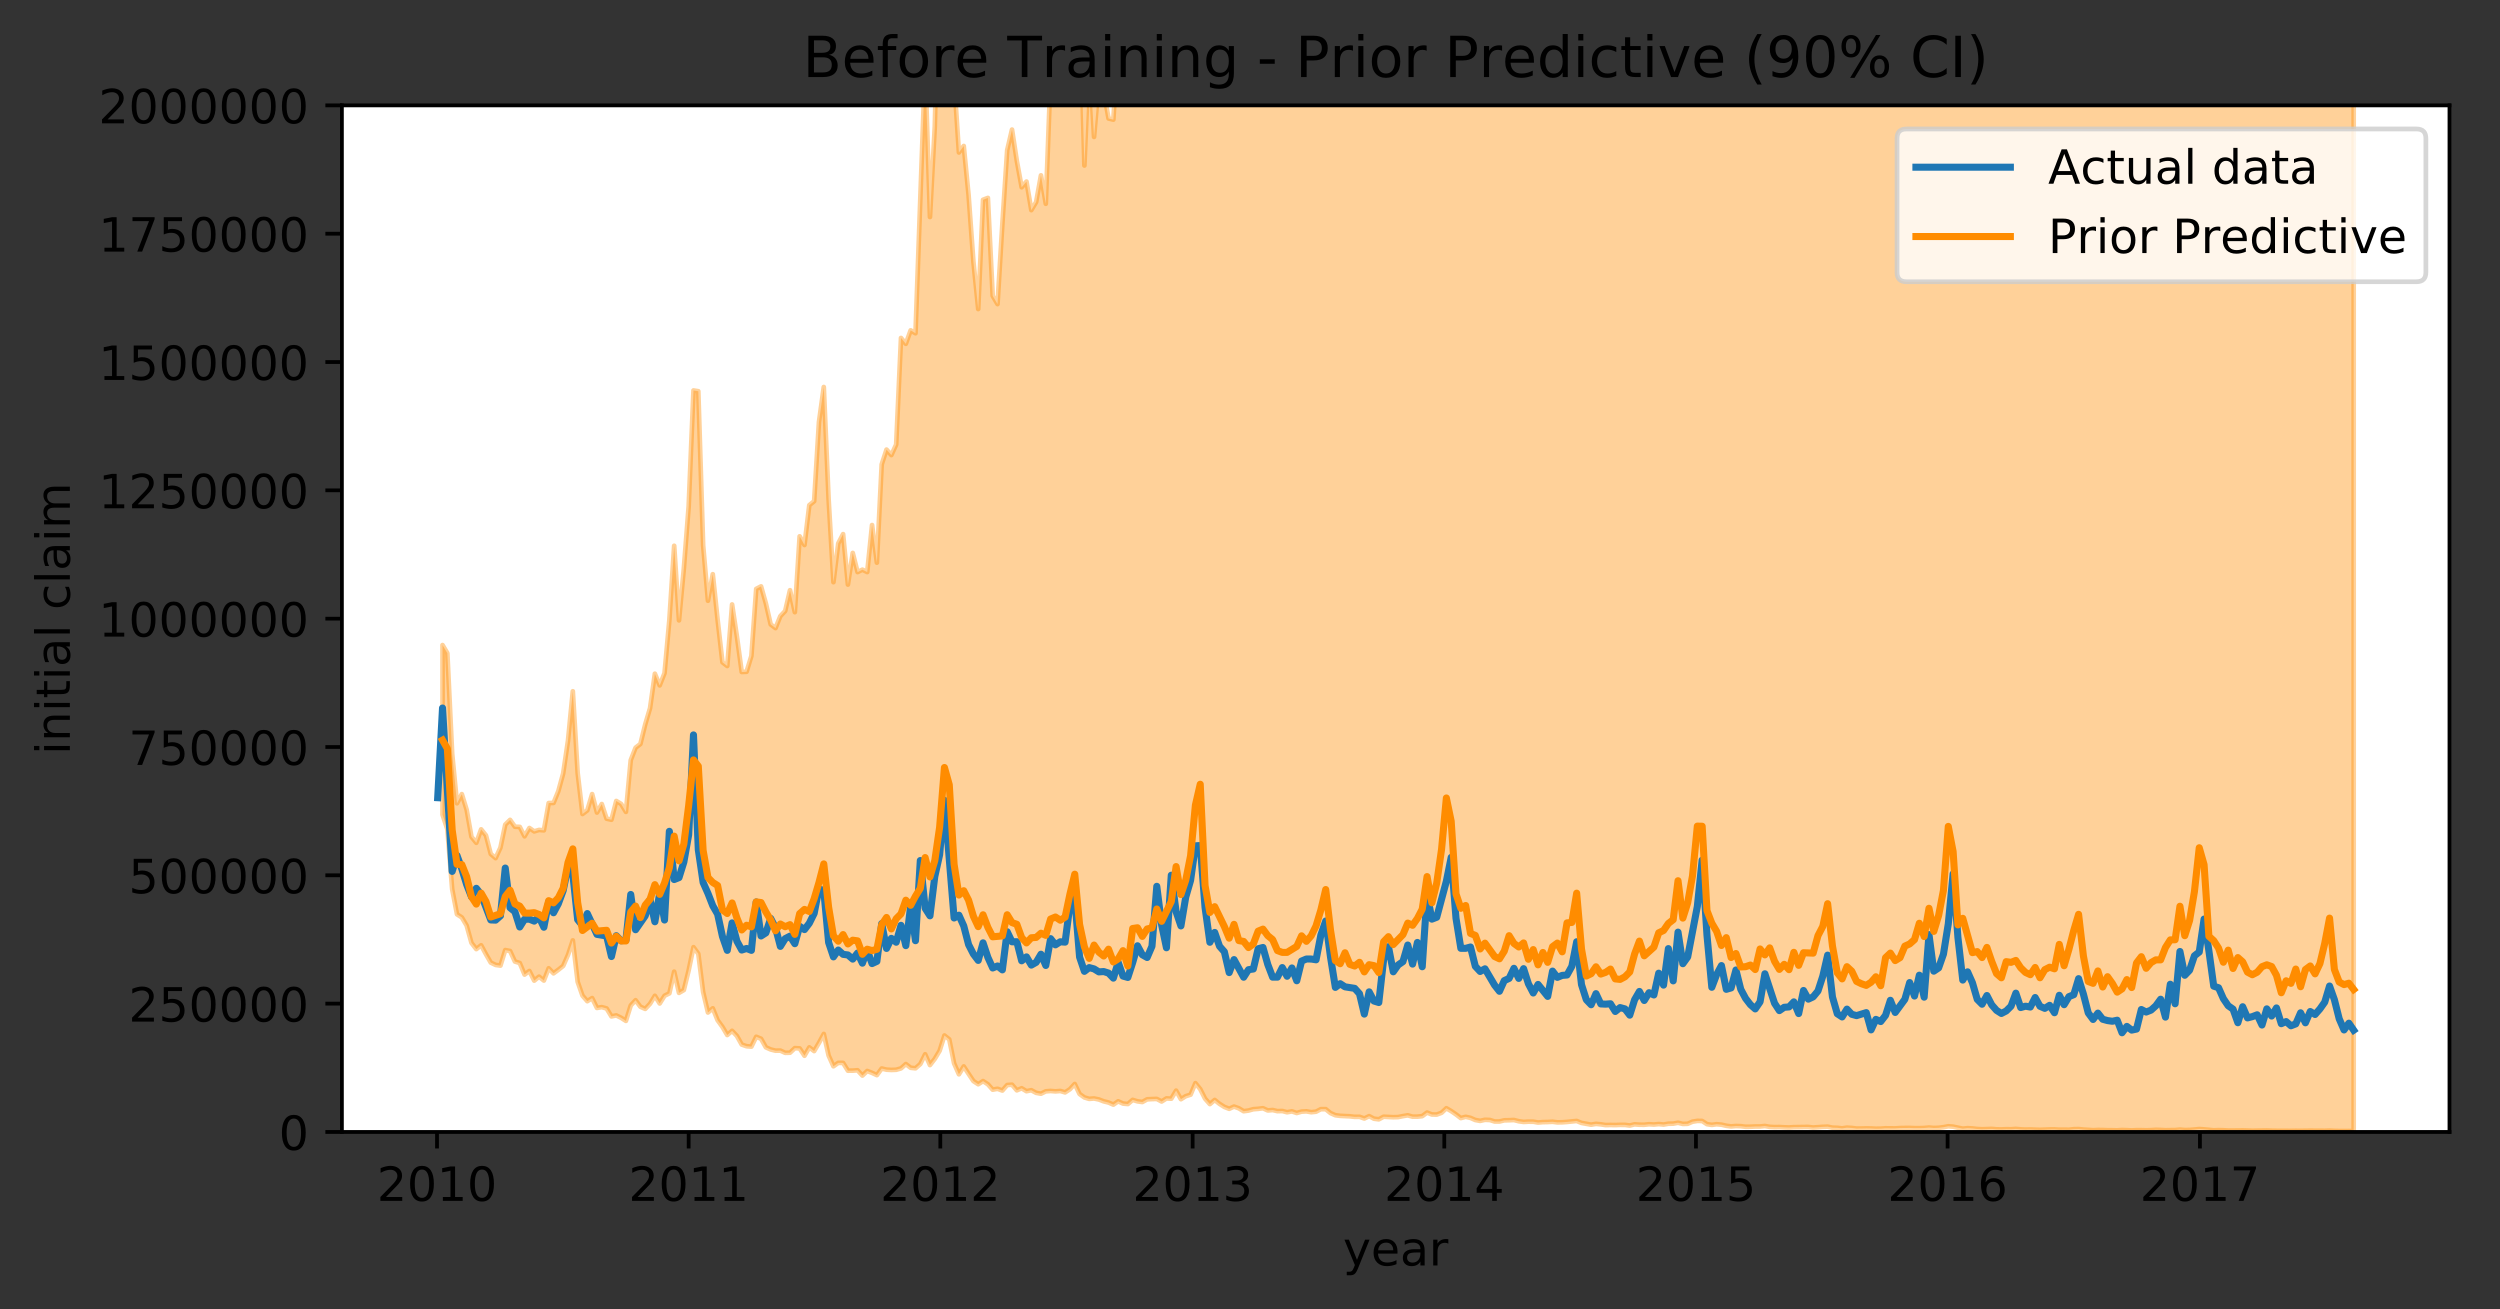<?xml version="1.0" encoding="utf-8" standalone="no"?>
<!DOCTYPE svg PUBLIC "-//W3C//DTD SVG 1.1//EN"
  "http://www.w3.org/Graphics/SVG/1.1/DTD/svg11.dtd">
<!-- Created with matplotlib (https://matplotlib.org/) -->
<svg height="277.314pt" version="1.1" viewBox="0 0 529.516 277.314" width="529.516pt" xmlns="http://www.w3.org/2000/svg" xmlns:xlink="http://www.w3.org/1999/xlink">
 <rect x="0" y="0" width="529.516" height="277.314" fill="#333333" stroke="none"/>
 <defs>
  <style type="text/css">
*{stroke-linecap:butt;stroke-linejoin:round;}
  </style>
 </defs>
 <g id="figure_1">
  <g id="patch_1">
   <path d="M 0 277.314 
L 529.516 277.314 
L 529.516 0 
L 0 0 
z
" style="fill:none;"/>
  </g>
  <g id="axes_1">
   <g id="patch_2">
    <path d="M 72.416 239.758 
L 518.816 239.758 
L 518.816 22.318 
L 72.416 22.318 
z
" style="fill:#ffffff;"/>
   </g>
   <g id="PolyCollection_1">
    <path clip-path="url(#p64ff24b0a6)" d="M 93.729 136.634 
L 93.729 172.556 
L 94.751 175.631 
L 95.773 188.33 
L 96.795 193.65 
L 97.818 194.313 
L 98.84 196.037 
L 99.862 199.71 
L 100.884 201.024 
L 101.906 200.217 
L 102.929 202.109 
L 103.951 203.88 
L 104.973 204.377 
L 105.995 204.518 
L 107.018 201.233 
L 108.04 201.432 
L 109.062 203.656 
L 110.084 203.967 
L 111.106 206.42 
L 112.129 205.663 
L 113.151 207.702 
L 114.173 206.859 
L 115.195 207.686 
L 116.217 205.089 
L 117.24 206.159 
L 118.262 205.402 
L 119.284 204.588 
L 120.306 202.252 
L 121.328 199.182 
L 122.351 207.945 
L 123.373 210.882 
L 124.395 212.053 
L 125.417 211.401 
L 126.44 213.485 
L 127.462 213.318 
L 128.484 213.598 
L 129.506 215.278 
L 130.528 215.071 
L 131.551 215.57 
L 132.573 216.229 
L 133.595 212.961 
L 134.617 211.855 
L 135.639 213.233 
L 136.662 213.687 
L 137.684 212.595 
L 138.706 210.918 
L 139.728 212.538 
L 140.75 210.905 
L 141.773 210.393 
L 142.795 205.802 
L 143.817 210.292 
L 144.839 209.701 
L 145.862 205.522 
L 146.884 200.619 
L 147.906 202.008 
L 148.928 210.128 
L 149.95 214.451 
L 150.973 213.569 
L 151.995 216.092 
L 153.017 217.499 
L 154.039 219.222 
L 155.061 218.337 
L 156.084 219.425 
L 157.106 221.244 
L 158.128 221.598 
L 159.15 221.676 
L 160.173 219.595 
L 161.195 220.014 
L 162.217 221.83 
L 163.239 222.283 
L 164.261 222.541 
L 165.284 222.524 
L 166.306 222.994 
L 167.328 222.97 
L 168.35 222.002 
L 169.372 222.06 
L 170.395 223.61 
L 171.417 221.838 
L 172.439 222.624 
L 173.461 220.881 
L 174.483 218.997 
L 175.506 223.562 
L 176.528 225.843 
L 177.55 225.121 
L 178.572 225.131 
L 179.595 226.777 
L 180.617 226.767 
L 181.639 226.691 
L 182.661 227.807 
L 183.683 226.839 
L 184.706 227.242 
L 185.728 227.714 
L 186.75 226.317 
L 187.772 226.563 
L 188.794 226.621 
L 189.817 226.584 
L 190.839 226.288 
L 191.861 225.374 
L 192.883 226.161 
L 193.906 226.269 
L 194.928 225.37 
L 195.95 223.304 
L 196.972 225.586 
L 197.994 224.266 
L 199.017 222.557 
L 200.039 219.324 
L 201.061 220.147 
L 202.083 225.23 
L 203.105 227.538 
L 204.128 225.876 
L 205.15 227.432 
L 206.172 228.971 
L 207.194 229.646 
L 208.216 228.983 
L 209.239 229.653 
L 210.261 230.799 
L 211.283 230.61 
L 212.305 230.984 
L 213.328 229.819 
L 214.35 229.746 
L 215.372 230.934 
L 216.394 230.501 
L 217.416 231.124 
L 218.439 230.914 
L 219.461 231.47 
L 220.483 231.652 
L 221.505 231.152 
L 222.527 231.075 
L 223.55 231.158 
L 224.572 231.075 
L 225.594 231.372 
L 226.616 230.699 
L 227.639 229.593 
L 228.661 231.713 
L 229.683 232.445 
L 230.705 232.748 
L 231.727 232.666 
L 232.75 232.877 
L 233.772 233.27 
L 234.794 233.521 
L 235.816 233.966 
L 236.838 233.265 
L 237.861 233.741 
L 238.883 233.84 
L 239.905 232.963 
L 240.927 233.273 
L 241.949 233.414 
L 242.972 232.845 
L 243.994 232.79 
L 245.016 232.758 
L 246.038 233.3 
L 247.061 232.653 
L 248.083 232.708 
L 249.105 231.004 
L 250.127 232.813 
L 251.149 232.178 
L 252.172 231.855 
L 253.194 229.42 
L 254.216 230.678 
L 255.238 232.698 
L 256.26 233.849 
L 257.283 232.98 
L 258.305 233.802 
L 259.327 234.45 
L 260.349 234.85 
L 261.372 234.38 
L 262.394 234.745 
L 263.416 235.36 
L 264.438 235.222 
L 265.46 234.936 
L 266.483 234.859 
L 267.505 234.732 
L 268.527 235.202 
L 269.549 235.112 
L 270.571 235.351 
L 271.594 235.316 
L 272.616 235.582 
L 273.638 235.397 
L 274.66 235.739 
L 275.682 235.449 
L 276.705 235.392 
L 277.727 235.57 
L 278.749 235.46 
L 279.771 234.925 
L 280.794 234.923 
L 281.816 235.759 
L 282.838 236.214 
L 283.86 236.344 
L 284.882 236.394 
L 285.905 236.441 
L 286.927 236.56 
L 287.949 236.544 
L 288.971 236.905 
L 289.993 236.407 
L 291.016 236.948 
L 292.038 237.077 
L 293.06 236.529 
L 294.082 236.584 
L 295.105 236.636 
L 296.127 236.607 
L 297.149 236.402 
L 298.171 236.234 
L 299.193 236.519 
L 300.216 236.515 
L 301.238 236.405 
L 302.26 235.644 
L 303.282 236.057 
L 304.304 236.075 
L 305.327 235.694 
L 306.349 234.735 
L 307.371 235.333 
L 308.393 236.035 
L 309.415 236.817 
L 310.438 236.548 
L 311.46 236.774 
L 312.482 237.224 
L 313.504 237.408 
L 314.527 237.182 
L 315.549 237.219 
L 316.571 237.538 
L 317.593 237.541 
L 318.615 237.294 
L 319.638 237.272 
L 320.66 237.224 
L 321.682 237.487 
L 322.704 237.633 
L 323.726 237.576 
L 324.749 237.583 
L 325.771 237.759 
L 326.793 237.672 
L 327.815 237.65 
L 328.838 237.596 
L 329.86 237.726 
L 330.882 237.709 
L 331.904 237.633 
L 332.926 237.529 
L 333.949 237.426 
L 334.971 237.841 
L 335.993 238.028 
L 337.015 238.216 
L 338.037 238.039 
L 339.06 238.142 
L 340.082 238.299 
L 341.104 238.276 
L 342.126 238.296 
L 343.148 238.255 
L 344.171 238.257 
L 345.193 238.392 
L 346.215 238.144 
L 347.237 238.222 
L 348.26 238.231 
L 349.282 238.12 
L 350.304 238.188 
L 351.326 238.083 
L 352.348 238.191 
L 353.371 238.012 
L 354.393 237.996 
L 355.415 237.805 
L 356.437 238.056 
L 357.459 238.025 
L 358.482 237.579 
L 359.504 237.414 
L 360.526 237.428 
L 361.548 238.104 
L 362.571 238.258 
L 363.593 238.118 
L 364.615 238.212 
L 365.637 238.448 
L 366.659 238.585 
L 367.682 238.497 
L 368.704 238.532 
L 369.726 238.66 
L 370.748 238.647 
L 371.77 238.6 
L 372.793 238.597 
L 373.815 238.494 
L 374.837 238.677 
L 375.859 238.729 
L 376.881 238.715 
L 377.904 238.774 
L 378.926 238.807 
L 379.948 238.74 
L 380.97 238.728 
L 381.993 238.706 
L 383.015 238.702 
L 384.037 238.818 
L 385.059 238.751 
L 386.081 238.675 
L 387.104 238.638 
L 388.126 238.851 
L 389.148 238.882 
L 390.17 239.001 
L 391.192 238.847 
L 392.215 238.909 
L 393.237 239.042 
L 394.259 239.03 
L 395.281 239.007 
L 396.304 239.02 
L 397.326 239.074 
L 398.348 239.061 
L 399.37 238.982 
L 400.392 238.998 
L 401.415 239.004 
L 402.437 238.933 
L 403.459 238.916 
L 404.481 238.907 
L 405.503 238.948 
L 406.526 238.952 
L 407.548 238.922 
L 408.57 238.825 
L 409.592 238.917 
L 410.614 238.879 
L 411.637 238.749 
L 412.659 238.552 
L 413.681 238.634 
L 414.703 238.851 
L 415.726 239.064 
L 416.748 238.956 
L 417.77 239.013 
L 418.792 239.133 
L 419.814 239.187 
L 420.837 239.149 
L 421.859 239.112 
L 422.881 239.204 
L 423.903 239.223 
L 424.925 239.176 
L 425.948 239.189 
L 426.97 239.117 
L 427.992 239.21 
L 429.014 239.255 
L 430.037 239.231 
L 431.059 239.276 
L 432.081 239.305 
L 433.103 239.268 
L 434.125 239.225 
L 435.148 239.212 
L 436.17 239.283 
L 437.192 239.273 
L 438.214 239.288 
L 439.236 239.173 
L 440.259 239.146 
L 441.281 239.255 
L 442.303 239.315 
L 443.325 239.388 
L 444.347 239.335 
L 445.37 239.347 
L 446.392 239.388 
L 447.414 239.394 
L 448.436 239.419 
L 449.459 239.346 
L 450.481 239.378 
L 451.503 239.435 
L 452.525 239.374 
L 453.547 239.378 
L 454.57 239.407 
L 455.592 239.379 
L 456.614 239.307 
L 457.636 239.336 
L 458.658 239.388 
L 459.681 239.369 
L 460.703 239.357 
L 461.725 239.26 
L 462.747 239.351 
L 463.77 239.333 
L 464.792 239.251 
L 465.814 239.141 
L 466.836 239.217 
L 467.858 239.306 
L 468.881 239.415 
L 469.903 239.368 
L 470.925 239.395 
L 471.947 239.458 
L 472.969 239.454 
L 473.992 239.451 
L 475.014 239.435 
L 476.036 239.462 
L 477.058 239.505 
L 478.08 239.482 
L 479.103 239.468 
L 480.125 239.451 
L 481.147 239.495 
L 482.169 239.51 
L 483.192 239.517 
L 484.214 239.52 
L 485.236 239.529 
L 486.258 239.508 
L 487.28 239.515 
L 488.303 239.506 
L 489.325 239.487 
L 490.347 239.501 
L 491.369 239.503 
L 492.391 239.512 
L 493.414 239.475 
L 494.436 239.532 
L 495.458 239.557 
L 496.48 239.555 
L 497.503 239.551 
L 498.525 239.559 
L 498.525 -4182.84 
L 498.525 -4182.84 
L 497.503 -4946.398 
L 496.48 -4942.038 
L 495.458 -3927.88 
L 494.436 -5228.749 
L 493.414 -5529.75 
L 492.391 -5555.448 
L 491.369 -4084.009 
L 490.347 -4541.964 
L 489.325 -4266.104 
L 488.303 -4614.024 
L 487.28 -4039.859 
L 486.258 -3949.686 
L 485.236 -3882.8 
L 484.214 -3901.928 
L 483.192 -3793.059 
L 482.169 -4689.144 
L 481.147 -4117.755 
L 480.125 -4881.941 
L 479.103 -4278.764 
L 478.08 -3754.827 
L 477.058 -3432.877 
L 476.036 -3453.896 
L 475.014 -3641.124 
L 473.992 -3849.338 
L 472.969 -3544.923 
L 471.947 -4168.598 
L 470.925 -4054.193 
L 469.903 -4100.435 
L 468.881 -4230.971 
L 467.858 -4871.099 
L 466.836 -5978.587 
L 465.814 -5785.372 
L 464.792 -4957.528 
L 463.77 -4257.827 
L 462.747 -3443.815 
L 461.725 -4707.453 
L 460.703 -4371.189 
L 459.681 -3333.406 
L 458.658 -3147.074 
L 457.636 -3247.28 
L 456.614 -3555 
L 455.592 -3078.021 
L 454.57 -2799.307 
L 453.547 -2998.489 
L 452.525 -2697.49 
L 451.503 -2284.829 
L 450.481 -2397.839 
L 449.459 -1934.551 
L 448.436 -2304.537 
L 447.414 -2203.126 
L 446.392 -2451.662 
L 445.37 -2165.624 
L 444.347 -2521.327 
L 443.325 -2437.817 
L 442.303 -2173.952 
L 441.281 -2498.351 
L 440.259 -3151.049 
L 439.236 -3071.68 
L 438.214 -2459.152 
L 437.192 -2385.357 
L 436.17 -2267.601 
L 435.148 -2521.464 
L 434.125 -1946.836 
L 433.103 -1982.44 
L 432.081 -2056.354 
L 431.059 -1923.477 
L 430.037 -2039.624 
L 429.014 -2656.948 
L 427.992 -2148.609 
L 426.97 -2192.549 
L 425.948 -2092.477 
L 424.925 -1815.807 
L 423.903 -1840.76 
L 422.881 -1751.159 
L 421.859 -1813.883 
L 420.837 -1853.254 
L 419.814 -1773.149 
L 418.792 -2036.913 
L 417.77 -2164.056 
L 416.748 -2201.473 
L 415.726 -2045.266 
L 414.703 -2365.703 
L 413.681 -3222.962 
L 412.659 -3077.167 
L 411.637 -2308.209 
L 410.614 -2203.863 
L 409.592 -1838.963 
L 408.57 -2367.463 
L 407.548 -2198.732 
L 406.526 -1680.67 
L 405.503 -1607.156 
L 404.481 -1545.934 
L 403.459 -1640.195 
L 402.437 -1622.476 
L 401.415 -1431.529 
L 400.392 -1537.998 
L 399.37 -1440.931 
L 398.348 -1187.484 
L 397.326 -1125.528 
L 396.304 -1191.256 
L 395.281 -1149.699 
L 394.259 -1102.306 
L 393.237 -1180.516 
L 392.215 -1239.28 
L 391.192 -1188.121 
L 390.17 -1195.258 
L 389.148 -1069.461 
L 388.126 -1468.209 
L 387.104 -1510.283 
L 386.081 -1394.425 
L 385.059 -1233.576 
L 384.037 -1329.292 
L 383.015 -1087.41 
L 381.993 -1134.261 
L 380.97 -1043.352 
L 379.948 -1030.195 
L 378.926 -1000.899 
L 377.904 -890.38 
L 376.881 -986.403 
L 375.859 -927.091 
L 374.837 -1049.021 
L 373.815 -1076.572 
L 372.793 -1024.636 
L 371.77 -913.479 
L 370.748 -886.941 
L 369.726 -864.626 
L 368.704 -882.488 
L 367.682 -952.411 
L 366.659 -883.409 
L 365.637 -934.295 
L 364.615 -1017.767 
L 363.593 -1174.571 
L 362.571 -1108.176 
L 361.548 -1150.86 
L 360.526 -1570.121 
L 359.504 -1551.35 
L 358.482 -1157.052 
L 357.459 -1142.462 
L 356.437 -968.425 
L 355.415 -1227.701 
L 354.393 -988.095 
L 353.371 -891.022 
L 352.348 -820.941 
L 351.326 -830.123 
L 350.304 -808.369 
L 349.282 -692.074 
L 348.26 -661.719 
L 347.237 -659.984 
L 346.215 -675.447 
L 345.193 -537.349 
L 344.171 -504.608 
L 343.148 -511.824 
L 342.126 -468.119 
L 341.104 -521.277 
L 340.082 -519.244 
L 339.06 -501.419 
L 338.037 -543.21 
L 337.015 -535.445 
L 335.993 -443.093 
L 334.971 -619.448 
L 333.949 -759.026 
L 332.926 -675.348 
L 331.904 -529.483 
L 330.882 -580.704 
L 329.86 -511.011 
L 328.838 -504.298 
L 327.815 -410.855 
L 326.793 -389.758 
L 325.771 -462.911 
L 324.749 -387.815 
L 323.726 -382.768 
L 322.704 -426.351 
L 321.682 -433.248 
L 320.66 -452.037 
L 319.638 -415.792 
L 318.615 -369.627 
L 317.593 -372.041 
L 316.571 -376.841 
L 315.549 -373.795 
L 314.527 -388.752 
L 313.504 -358.333 
L 312.482 -416.265 
L 311.46 -434.935 
L 310.438 -465.983 
L 309.415 -479.566 
L 308.393 -520.819 
L 307.371 -722.327 
L 306.349 -787.076 
L 305.327 -602.614 
L 304.304 -540.957 
L 303.282 -474.701 
L 302.26 -502.919 
L 301.238 -474.945 
L 300.216 -360.799 
L 299.193 -371.359 
L 298.171 -283.844 
L 297.149 -359.561 
L 296.127 -260.091 
L 295.105 -234.883 
L 294.082 -246.51 
L 293.06 -263.947 
L 292.038 -173.038 
L 291.016 -179.635 
L 289.993 -176.478 
L 288.971 -171.416 
L 287.949 -176.922 
L 286.927 -178.619 
L 285.905 -168.121 
L 284.882 -163.511 
L 283.86 -183.34 
L 282.838 -156.536 
L 281.816 -190.776 
L 280.794 -314.297 
L 279.771 -259.462 
L 278.749 -179.48 
L 277.727 -188.899 
L 276.705 -164.429 
L 275.682 -139.285 
L 274.66 -124.507 
L 273.638 -125.354 
L 272.616 -108.602 
L 271.594 -91.199 
L 270.571 -95.319 
L 269.549 -137.267 
L 268.527 -145.644 
L 267.505 -134.247 
L 266.483 -126.986 
L 265.46 -95.412 
L 264.438 -83.286 
L 263.416 -82.405 
L 262.394 -105.102 
L 261.372 -118.535 
L 260.349 -93.343 
L 259.327 -93.82 
L 258.305 -115.42 
L 257.283 -156.182 
L 256.26 -154.896 
L 255.238 -183.437 
L 254.216 -290.558 
L 253.194 -283.321 
L 252.172 -188.911 
L 251.149 -145.093 
L 250.127 -129.702 
L 249.105 -189.719 
L 248.083 -143.176 
L 247.061 -81.744 
L 246.038 -67.723 
L 245.016 -43.639 
L 243.994 -68.113 
L 242.972 -33.108 
L 241.949 -13.118 
L 240.927 -47.377 
L 239.905 -25.48 
L 238.883 -4.55 
L 237.861 12.487 
L 236.838 8.767 
L 235.816 25.34 
L 234.794 25.093 
L 233.772 19.367 
L 232.75 17.387 
L 231.727 28.998 
L 230.705 10.983 
L 229.683 35.055 
L 228.661 -0.978 
L 227.639 -48.053 
L 226.616 -28.819 
L 225.594 -1.732 
L 224.572 -2.803 
L 223.55 10.342 
L 222.527 15.848 
L 221.505 43.16 
L 220.483 37.142 
L 219.461 42.801 
L 218.439 44.508 
L 217.416 38.46 
L 216.394 39.662 
L 215.372 34.086 
L 214.35 27.449 
L 213.328 31.82 
L 212.305 47.466 
L 211.283 64.41 
L 210.261 62.669 
L 209.239 41.922 
L 208.216 42.317 
L 207.194 65.456 
L 206.172 55.406 
L 205.15 41.315 
L 204.128 30.923 
L 203.105 32.293 
L 202.083 16.894 
L 201.061 -42.613 
L 200.039 -48.365 
L 199.017 -14.59 
L 197.994 26.804 
L 196.972 45.963 
L 195.95 13.718 
L 194.928 42.088 
L 193.906 70.587 
L 192.883 69.975 
L 191.861 72.819 
L 190.839 71.586 
L 189.817 94.161 
L 188.794 96.392 
L 187.772 95.231 
L 186.75 98.364 
L 185.728 119.177 
L 184.706 111.211 
L 183.683 121.163 
L 182.661 120.662 
L 181.639 121.172 
L 180.617 117.119 
L 179.595 123.815 
L 178.572 113.132 
L 177.55 115.096 
L 176.528 123.307 
L 175.506 105.756 
L 174.483 81.976 
L 173.461 89.397 
L 172.439 106.163 
L 171.417 107 
L 170.395 115.432 
L 169.372 113.6 
L 168.35 129.665 
L 167.328 125.014 
L 166.306 129.416 
L 165.284 130.504 
L 164.261 133.034 
L 163.239 132.261 
L 162.217 127.816 
L 161.195 124.202 
L 160.173 124.734 
L 159.15 138.936 
L 158.128 142.282 
L 157.106 142.33 
L 156.084 134.836 
L 155.061 128.031 
L 154.039 141.063 
L 153.017 140.273 
L 151.995 131.279 
L 150.973 121.624 
L 149.95 127.243 
L 148.928 115.493 
L 147.906 82.866 
L 146.884 82.705 
L 145.862 107.308 
L 144.839 120.45 
L 143.817 131.4 
L 142.795 115.602 
L 141.773 131.358 
L 140.75 142.582 
L 139.728 145.167 
L 138.706 142.697 
L 137.684 149.996 
L 136.662 153.439 
L 135.639 157.582 
L 134.617 158.376 
L 133.595 161.006 
L 132.573 171.959 
L 131.551 170.278 
L 130.528 169.654 
L 129.506 173.627 
L 128.484 173.403 
L 127.462 170.302 
L 126.44 172.103 
L 125.417 168.197 
L 124.395 171.64 
L 123.373 172.407 
L 122.351 163.726 
L 121.328 146.42 
L 120.306 156.867 
L 119.284 163.813 
L 118.262 167.565 
L 117.24 170.069 
L 116.217 170.092 
L 115.195 175.873 
L 114.173 175.782 
L 113.151 176.093 
L 112.129 175.382 
L 111.106 177.137 
L 110.084 175.139 
L 109.062 175.106 
L 108.04 173.66 
L 107.018 174.663 
L 105.995 179.535 
L 104.973 181.758 
L 103.951 180.882 
L 102.929 176.943 
L 101.906 175.664 
L 100.884 178.511 
L 99.862 177.251 
L 98.84 171.518 
L 97.818 168.204 
L 96.795 170.142 
L 95.773 159.671 
L 94.751 138.348 
L 93.729 136.634 
z
" style="fill:#ff8c00;fill-opacity:0.4;stroke:#ff8c00;stroke-opacity:0.4;"/>
   </g>
   <g id="matplotlib.axis_1">
    <g id="xtick_1">
     <g id="line2d_1">
      <defs>
       <path d="M 0 0 
L 0 3.5 
" id="m7bbb849725" style="stroke:#000000;stroke-width:0.8;"/>
      </defs>
      <g>
       <use style="stroke:#000000;stroke-width:0.8;" x="92.561" xlink:href="#m7bbb849725" y="239.758"/>
      </g>
     </g>
     <g id="text_1">
      <!-- 2010 -->
      <defs>
       <path d="M 19.188 8.297 
L 53.609 8.297 
L 53.609 0 
L 7.328 0 
L 7.328 8.297 
Q 12.938 14.109 22.625 23.891 
Q 32.328 33.688 34.812 36.531 
Q 39.547 41.844 41.422 45.531 
Q 43.312 49.219 43.312 52.781 
Q 43.312 58.594 39.234 62.25 
Q 35.156 65.922 28.609 65.922 
Q 23.969 65.922 18.812 64.312 
Q 13.672 62.703 7.812 59.422 
L 7.812 69.391 
Q 13.766 71.781 18.938 73 
Q 24.125 74.219 28.422 74.219 
Q 39.75 74.219 46.484 68.547 
Q 53.219 62.891 53.219 53.422 
Q 53.219 48.922 51.531 44.891 
Q 49.859 40.875 45.406 35.406 
Q 44.188 33.984 37.641 27.219 
Q 31.109 20.453 19.188 8.297 
z
" id="DejaVuSans-50"/>
       <path d="M 31.781 66.406 
Q 24.172 66.406 20.328 58.906 
Q 16.5 51.422 16.5 36.375 
Q 16.5 21.391 20.328 13.891 
Q 24.172 6.391 31.781 6.391 
Q 39.453 6.391 43.281 13.891 
Q 47.125 21.391 47.125 36.375 
Q 47.125 51.422 43.281 58.906 
Q 39.453 66.406 31.781 66.406 
z
M 31.781 74.219 
Q 44.047 74.219 50.516 64.516 
Q 56.984 54.828 56.984 36.375 
Q 56.984 17.969 50.516 8.266 
Q 44.047 -1.422 31.781 -1.422 
Q 19.531 -1.422 13.062 8.266 
Q 6.594 17.969 6.594 36.375 
Q 6.594 54.828 13.062 64.516 
Q 19.531 74.219 31.781 74.219 
z
" id="DejaVuSans-48"/>
       <path d="M 12.406 8.297 
L 28.516 8.297 
L 28.516 63.922 
L 10.984 60.406 
L 10.984 69.391 
L 28.422 72.906 
L 38.281 72.906 
L 38.281 8.297 
L 54.391 8.297 
L 54.391 0 
L 12.406 0 
z
" id="DejaVuSans-49"/>
      </defs>
      <g transform="translate(79.836 254.357)scale(0.1 -0.1)">
       <use xlink:href="#DejaVuSans-50"/>
       <use x="63.623" xlink:href="#DejaVuSans-48"/>
       <use x="127.246" xlink:href="#DejaVuSans-49"/>
       <use x="190.869" xlink:href="#DejaVuSans-48"/>
      </g>
     </g>
    </g>
    <g id="xtick_2">
     <g id="line2d_2">
      <g>
       <use style="stroke:#000000;stroke-width:0.8;" x="145.862" xlink:href="#m7bbb849725" y="239.758"/>
      </g>
     </g>
     <g id="text_2">
      <!-- 2011 -->
      <g transform="translate(133.137 254.357)scale(0.1 -0.1)">
       <use xlink:href="#DejaVuSans-50"/>
       <use x="63.623" xlink:href="#DejaVuSans-48"/>
       <use x="127.246" xlink:href="#DejaVuSans-49"/>
       <use x="190.869" xlink:href="#DejaVuSans-49"/>
      </g>
     </g>
    </g>
    <g id="xtick_3">
     <g id="line2d_3">
      <g>
       <use style="stroke:#000000;stroke-width:0.8;" x="199.163" xlink:href="#m7bbb849725" y="239.758"/>
      </g>
     </g>
     <g id="text_3">
      <!-- 2012 -->
      <g transform="translate(186.438 254.357)scale(0.1 -0.1)">
       <use xlink:href="#DejaVuSans-50"/>
       <use x="63.623" xlink:href="#DejaVuSans-48"/>
       <use x="127.246" xlink:href="#DejaVuSans-49"/>
       <use x="190.869" xlink:href="#DejaVuSans-50"/>
      </g>
     </g>
    </g>
    <g id="xtick_4">
     <g id="line2d_4">
      <g>
       <use style="stroke:#000000;stroke-width:0.8;" x="252.61" xlink:href="#m7bbb849725" y="239.758"/>
      </g>
     </g>
     <g id="text_4">
      <!-- 2013 -->
      <defs>
       <path d="M 40.578 39.312 
Q 47.656 37.797 51.625 33 
Q 55.609 28.219 55.609 21.188 
Q 55.609 10.406 48.188 4.484 
Q 40.766 -1.422 27.094 -1.422 
Q 22.516 -1.422 17.656 -0.516 
Q 12.797 0.391 7.625 2.203 
L 7.625 11.719 
Q 11.719 9.328 16.594 8.109 
Q 21.484 6.891 26.812 6.891 
Q 36.078 6.891 40.938 10.547 
Q 45.797 14.203 45.797 21.188 
Q 45.797 27.641 41.281 31.266 
Q 36.766 34.906 28.719 34.906 
L 20.219 34.906 
L 20.219 43.016 
L 29.109 43.016 
Q 36.375 43.016 40.234 45.922 
Q 44.094 48.828 44.094 54.297 
Q 44.094 59.906 40.109 62.906 
Q 36.141 65.922 28.719 65.922 
Q 24.656 65.922 20.016 65.031 
Q 15.375 64.156 9.812 62.312 
L 9.812 71.094 
Q 15.438 72.656 20.344 73.438 
Q 25.25 74.219 29.594 74.219 
Q 40.828 74.219 47.359 69.109 
Q 53.906 64.016 53.906 55.328 
Q 53.906 49.266 50.438 45.094 
Q 46.969 40.922 40.578 39.312 
z
" id="DejaVuSans-51"/>
      </defs>
      <g transform="translate(239.885 254.357)scale(0.1 -0.1)">
       <use xlink:href="#DejaVuSans-50"/>
       <use x="63.623" xlink:href="#DejaVuSans-48"/>
       <use x="127.246" xlink:href="#DejaVuSans-49"/>
       <use x="190.869" xlink:href="#DejaVuSans-51"/>
      </g>
     </g>
    </g>
    <g id="xtick_5">
     <g id="line2d_5">
      <g>
       <use style="stroke:#000000;stroke-width:0.8;" x="305.911" xlink:href="#m7bbb849725" y="239.758"/>
      </g>
     </g>
     <g id="text_5">
      <!-- 2014 -->
      <defs>
       <path d="M 37.797 64.312 
L 12.891 25.391 
L 37.797 25.391 
z
M 35.203 72.906 
L 47.609 72.906 
L 47.609 25.391 
L 58.016 25.391 
L 58.016 17.188 
L 47.609 17.188 
L 47.609 0 
L 37.797 0 
L 37.797 17.188 
L 4.891 17.188 
L 4.891 26.703 
z
" id="DejaVuSans-52"/>
      </defs>
      <g transform="translate(293.186 254.357)scale(0.1 -0.1)">
       <use xlink:href="#DejaVuSans-50"/>
       <use x="63.623" xlink:href="#DejaVuSans-48"/>
       <use x="127.246" xlink:href="#DejaVuSans-49"/>
       <use x="190.869" xlink:href="#DejaVuSans-52"/>
      </g>
     </g>
    </g>
    <g id="xtick_6">
     <g id="line2d_6">
      <g>
       <use style="stroke:#000000;stroke-width:0.8;" x="359.212" xlink:href="#m7bbb849725" y="239.758"/>
      </g>
     </g>
     <g id="text_6">
      <!-- 2015 -->
      <defs>
       <path d="M 10.797 72.906 
L 49.516 72.906 
L 49.516 64.594 
L 19.828 64.594 
L 19.828 46.734 
Q 21.969 47.469 24.109 47.828 
Q 26.266 48.188 28.422 48.188 
Q 40.625 48.188 47.75 41.5 
Q 54.891 34.812 54.891 23.391 
Q 54.891 11.625 47.562 5.094 
Q 40.234 -1.422 26.906 -1.422 
Q 22.312 -1.422 17.547 -0.641 
Q 12.797 0.141 7.719 1.703 
L 7.719 11.625 
Q 12.109 9.234 16.797 8.062 
Q 21.484 6.891 26.703 6.891 
Q 35.156 6.891 40.078 11.328 
Q 45.016 15.766 45.016 23.391 
Q 45.016 31 40.078 35.438 
Q 35.156 39.891 26.703 39.891 
Q 22.75 39.891 18.812 39.016 
Q 14.891 38.141 10.797 36.281 
z
" id="DejaVuSans-53"/>
      </defs>
      <g transform="translate(346.487 254.357)scale(0.1 -0.1)">
       <use xlink:href="#DejaVuSans-50"/>
       <use x="63.623" xlink:href="#DejaVuSans-48"/>
       <use x="127.246" xlink:href="#DejaVuSans-49"/>
       <use x="190.869" xlink:href="#DejaVuSans-53"/>
      </g>
     </g>
    </g>
    <g id="xtick_7">
     <g id="line2d_7">
      <g>
       <use style="stroke:#000000;stroke-width:0.8;" x="412.513" xlink:href="#m7bbb849725" y="239.758"/>
      </g>
     </g>
     <g id="text_7">
      <!-- 2016 -->
      <defs>
       <path d="M 33.016 40.375 
Q 26.375 40.375 22.484 35.828 
Q 18.609 31.297 18.609 23.391 
Q 18.609 15.531 22.484 10.953 
Q 26.375 6.391 33.016 6.391 
Q 39.656 6.391 43.531 10.953 
Q 47.406 15.531 47.406 23.391 
Q 47.406 31.297 43.531 35.828 
Q 39.656 40.375 33.016 40.375 
z
M 52.594 71.297 
L 52.594 62.312 
Q 48.875 64.062 45.094 64.984 
Q 41.312 65.922 37.594 65.922 
Q 27.828 65.922 22.672 59.328 
Q 17.531 52.734 16.797 39.406 
Q 19.672 43.656 24.016 45.922 
Q 28.375 48.188 33.594 48.188 
Q 44.578 48.188 50.953 41.516 
Q 57.328 34.859 57.328 23.391 
Q 57.328 12.156 50.688 5.359 
Q 44.047 -1.422 33.016 -1.422 
Q 20.359 -1.422 13.672 8.266 
Q 6.984 17.969 6.984 36.375 
Q 6.984 53.656 15.188 63.938 
Q 23.391 74.219 37.203 74.219 
Q 40.922 74.219 44.703 73.484 
Q 48.484 72.75 52.594 71.297 
z
" id="DejaVuSans-54"/>
      </defs>
      <g transform="translate(399.788 254.357)scale(0.1 -0.1)">
       <use xlink:href="#DejaVuSans-50"/>
       <use x="63.623" xlink:href="#DejaVuSans-48"/>
       <use x="127.246" xlink:href="#DejaVuSans-49"/>
       <use x="190.869" xlink:href="#DejaVuSans-54"/>
      </g>
     </g>
    </g>
    <g id="xtick_8">
     <g id="line2d_8">
      <g>
       <use style="stroke:#000000;stroke-width:0.8;" x="465.96" xlink:href="#m7bbb849725" y="239.758"/>
      </g>
     </g>
     <g id="text_8">
      <!-- 2017 -->
      <defs>
       <path d="M 8.203 72.906 
L 55.078 72.906 
L 55.078 68.703 
L 28.609 0 
L 18.312 0 
L 43.219 64.594 
L 8.203 64.594 
z
" id="DejaVuSans-55"/>
      </defs>
      <g transform="translate(453.235 254.357)scale(0.1 -0.1)">
       <use xlink:href="#DejaVuSans-50"/>
       <use x="63.623" xlink:href="#DejaVuSans-48"/>
       <use x="127.246" xlink:href="#DejaVuSans-49"/>
       <use x="190.869" xlink:href="#DejaVuSans-55"/>
      </g>
     </g>
    </g>
    <g id="text_9">
     <!-- year -->
     <defs>
      <path d="M 32.172 -5.078 
Q 28.375 -14.844 24.75 -17.812 
Q 21.141 -20.797 15.094 -20.797 
L 7.906 -20.797 
L 7.906 -13.281 
L 13.188 -13.281 
Q 16.891 -13.281 18.938 -11.516 
Q 21 -9.766 23.484 -3.219 
L 25.094 0.875 
L 2.984 54.688 
L 12.5 54.688 
L 29.594 11.922 
L 46.688 54.688 
L 56.203 54.688 
z
" id="DejaVuSans-121"/>
      <path d="M 56.203 29.594 
L 56.203 25.203 
L 14.891 25.203 
Q 15.484 15.922 20.484 11.062 
Q 25.484 6.203 34.422 6.203 
Q 39.594 6.203 44.453 7.469 
Q 49.312 8.734 54.109 11.281 
L 54.109 2.781 
Q 49.266 0.734 44.188 -0.344 
Q 39.109 -1.422 33.891 -1.422 
Q 20.797 -1.422 13.156 6.188 
Q 5.516 13.812 5.516 26.812 
Q 5.516 40.234 12.766 48.109 
Q 20.016 56 32.328 56 
Q 43.359 56 49.781 48.891 
Q 56.203 41.797 56.203 29.594 
z
M 47.219 32.234 
Q 47.125 39.594 43.094 43.984 
Q 39.062 48.391 32.422 48.391 
Q 24.906 48.391 20.391 44.141 
Q 15.875 39.891 15.188 32.172 
z
" id="DejaVuSans-101"/>
      <path d="M 34.281 27.484 
Q 23.391 27.484 19.188 25 
Q 14.984 22.516 14.984 16.5 
Q 14.984 11.719 18.141 8.906 
Q 21.297 6.109 26.703 6.109 
Q 34.188 6.109 38.703 11.406 
Q 43.219 16.703 43.219 25.484 
L 43.219 27.484 
z
M 52.203 31.203 
L 52.203 0 
L 43.219 0 
L 43.219 8.297 
Q 40.141 3.328 35.547 0.953 
Q 30.953 -1.422 24.312 -1.422 
Q 15.922 -1.422 10.953 3.297 
Q 6 8.016 6 15.922 
Q 6 25.141 12.172 29.828 
Q 18.359 34.516 30.609 34.516 
L 43.219 34.516 
L 43.219 35.406 
Q 43.219 41.609 39.141 45 
Q 35.062 48.391 27.688 48.391 
Q 23 48.391 18.547 47.266 
Q 14.109 46.141 10.016 43.891 
L 10.016 52.203 
Q 14.938 54.109 19.578 55.047 
Q 24.219 56 28.609 56 
Q 40.484 56 46.344 49.844 
Q 52.203 43.703 52.203 31.203 
z
" id="DejaVuSans-97"/>
      <path d="M 41.109 46.297 
Q 39.594 47.172 37.812 47.578 
Q 36.031 48 33.891 48 
Q 26.266 48 22.188 43.047 
Q 18.109 38.094 18.109 28.812 
L 18.109 0 
L 9.078 0 
L 9.078 54.688 
L 18.109 54.688 
L 18.109 46.188 
Q 20.953 51.172 25.484 53.578 
Q 30.031 56 36.531 56 
Q 37.453 56 38.578 55.875 
Q 39.703 55.766 41.062 55.516 
z
" id="DejaVuSans-114"/>
     </defs>
     <g transform="translate(284.46 268.035)scale(0.1 -0.1)">
      <use xlink:href="#DejaVuSans-121"/>
      <use x="59.18" xlink:href="#DejaVuSans-101"/>
      <use x="120.703" xlink:href="#DejaVuSans-97"/>
      <use x="181.982" xlink:href="#DejaVuSans-114"/>
     </g>
    </g>
   </g>
   <g id="matplotlib.axis_2">
    <g id="ytick_1">
     <g id="line2d_9">
      <defs>
       <path d="M 0 0 
L -3.5 0 
" id="m289dff85f8" style="stroke:#000000;stroke-width:0.8;"/>
      </defs>
      <g>
       <use style="stroke:#000000;stroke-width:0.8;" x="72.416" xlink:href="#m289dff85f8" y="239.758"/>
      </g>
     </g>
     <g id="text_10">
      <!-- 0 -->
      <g transform="translate(59.053 243.557)scale(0.1 -0.1)">
       <use xlink:href="#DejaVuSans-48"/>
      </g>
     </g>
    </g>
    <g id="ytick_2">
     <g id="line2d_10">
      <g>
       <use style="stroke:#000000;stroke-width:0.8;" x="72.416" xlink:href="#m289dff85f8" y="212.578"/>
      </g>
     </g>
     <g id="text_11">
      <!-- 250000 -->
      <g transform="translate(27.241 216.377)scale(0.1 -0.1)">
       <use xlink:href="#DejaVuSans-50"/>
       <use x="63.623" xlink:href="#DejaVuSans-53"/>
       <use x="127.246" xlink:href="#DejaVuSans-48"/>
       <use x="190.869" xlink:href="#DejaVuSans-48"/>
       <use x="254.492" xlink:href="#DejaVuSans-48"/>
       <use x="318.115" xlink:href="#DejaVuSans-48"/>
      </g>
     </g>
    </g>
    <g id="ytick_3">
     <g id="line2d_11">
      <g>
       <use style="stroke:#000000;stroke-width:0.8;" x="72.416" xlink:href="#m289dff85f8" y="185.398"/>
      </g>
     </g>
     <g id="text_12">
      <!-- 500000 -->
      <g transform="translate(27.241 189.197)scale(0.1 -0.1)">
       <use xlink:href="#DejaVuSans-53"/>
       <use x="63.623" xlink:href="#DejaVuSans-48"/>
       <use x="127.246" xlink:href="#DejaVuSans-48"/>
       <use x="190.869" xlink:href="#DejaVuSans-48"/>
       <use x="254.492" xlink:href="#DejaVuSans-48"/>
       <use x="318.115" xlink:href="#DejaVuSans-48"/>
      </g>
     </g>
    </g>
    <g id="ytick_4">
     <g id="line2d_12">
      <g>
       <use style="stroke:#000000;stroke-width:0.8;" x="72.416" xlink:href="#m289dff85f8" y="158.218"/>
      </g>
     </g>
     <g id="text_13">
      <!-- 750000 -->
      <g transform="translate(27.241 162.017)scale(0.1 -0.1)">
       <use xlink:href="#DejaVuSans-55"/>
       <use x="63.623" xlink:href="#DejaVuSans-53"/>
       <use x="127.246" xlink:href="#DejaVuSans-48"/>
       <use x="190.869" xlink:href="#DejaVuSans-48"/>
       <use x="254.492" xlink:href="#DejaVuSans-48"/>
       <use x="318.115" xlink:href="#DejaVuSans-48"/>
      </g>
     </g>
    </g>
    <g id="ytick_5">
     <g id="line2d_13">
      <g>
       <use style="stroke:#000000;stroke-width:0.8;" x="72.416" xlink:href="#m289dff85f8" y="131.038"/>
      </g>
     </g>
     <g id="text_14">
      <!-- 1000000 -->
      <g transform="translate(20.878 134.837)scale(0.1 -0.1)">
       <use xlink:href="#DejaVuSans-49"/>
       <use x="63.623" xlink:href="#DejaVuSans-48"/>
       <use x="127.246" xlink:href="#DejaVuSans-48"/>
       <use x="190.869" xlink:href="#DejaVuSans-48"/>
       <use x="254.492" xlink:href="#DejaVuSans-48"/>
       <use x="318.115" xlink:href="#DejaVuSans-48"/>
       <use x="381.738" xlink:href="#DejaVuSans-48"/>
      </g>
     </g>
    </g>
    <g id="ytick_6">
     <g id="line2d_14">
      <g>
       <use style="stroke:#000000;stroke-width:0.8;" x="72.416" xlink:href="#m289dff85f8" y="103.858"/>
      </g>
     </g>
     <g id="text_15">
      <!-- 1250000 -->
      <g transform="translate(20.878 107.657)scale(0.1 -0.1)">
       <use xlink:href="#DejaVuSans-49"/>
       <use x="63.623" xlink:href="#DejaVuSans-50"/>
       <use x="127.246" xlink:href="#DejaVuSans-53"/>
       <use x="190.869" xlink:href="#DejaVuSans-48"/>
       <use x="254.492" xlink:href="#DejaVuSans-48"/>
       <use x="318.115" xlink:href="#DejaVuSans-48"/>
       <use x="381.738" xlink:href="#DejaVuSans-48"/>
      </g>
     </g>
    </g>
    <g id="ytick_7">
     <g id="line2d_15">
      <g>
       <use style="stroke:#000000;stroke-width:0.8;" x="72.416" xlink:href="#m289dff85f8" y="76.678"/>
      </g>
     </g>
     <g id="text_16">
      <!-- 1500000 -->
      <g transform="translate(20.878 80.477)scale(0.1 -0.1)">
       <use xlink:href="#DejaVuSans-49"/>
       <use x="63.623" xlink:href="#DejaVuSans-53"/>
       <use x="127.246" xlink:href="#DejaVuSans-48"/>
       <use x="190.869" xlink:href="#DejaVuSans-48"/>
       <use x="254.492" xlink:href="#DejaVuSans-48"/>
       <use x="318.115" xlink:href="#DejaVuSans-48"/>
       <use x="381.738" xlink:href="#DejaVuSans-48"/>
      </g>
     </g>
    </g>
    <g id="ytick_8">
     <g id="line2d_16">
      <g>
       <use style="stroke:#000000;stroke-width:0.8;" x="72.416" xlink:href="#m289dff85f8" y="49.498"/>
      </g>
     </g>
     <g id="text_17">
      <!-- 1750000 -->
      <g transform="translate(20.878 53.297)scale(0.1 -0.1)">
       <use xlink:href="#DejaVuSans-49"/>
       <use x="63.623" xlink:href="#DejaVuSans-55"/>
       <use x="127.246" xlink:href="#DejaVuSans-53"/>
       <use x="190.869" xlink:href="#DejaVuSans-48"/>
       <use x="254.492" xlink:href="#DejaVuSans-48"/>
       <use x="318.115" xlink:href="#DejaVuSans-48"/>
       <use x="381.738" xlink:href="#DejaVuSans-48"/>
      </g>
     </g>
    </g>
    <g id="ytick_9">
     <g id="line2d_17">
      <g>
       <use style="stroke:#000000;stroke-width:0.8;" x="72.416" xlink:href="#m289dff85f8" y="22.318"/>
      </g>
     </g>
     <g id="text_18">
      <!-- 2000000 -->
      <g transform="translate(20.878 26.117)scale(0.1 -0.1)">
       <use xlink:href="#DejaVuSans-50"/>
       <use x="63.623" xlink:href="#DejaVuSans-48"/>
       <use x="127.246" xlink:href="#DejaVuSans-48"/>
       <use x="190.869" xlink:href="#DejaVuSans-48"/>
       <use x="254.492" xlink:href="#DejaVuSans-48"/>
       <use x="318.115" xlink:href="#DejaVuSans-48"/>
       <use x="381.738" xlink:href="#DejaVuSans-48"/>
      </g>
     </g>
    </g>
    <g id="text_19">
     <!-- initial claim -->
     <defs>
      <path d="M 9.422 54.688 
L 18.406 54.688 
L 18.406 0 
L 9.422 0 
z
M 9.422 75.984 
L 18.406 75.984 
L 18.406 64.594 
L 9.422 64.594 
z
" id="DejaVuSans-105"/>
      <path d="M 54.891 33.016 
L 54.891 0 
L 45.906 0 
L 45.906 32.719 
Q 45.906 40.484 42.875 44.328 
Q 39.844 48.188 33.797 48.188 
Q 26.516 48.188 22.312 43.547 
Q 18.109 38.922 18.109 30.906 
L 18.109 0 
L 9.078 0 
L 9.078 54.688 
L 18.109 54.688 
L 18.109 46.188 
Q 21.344 51.125 25.703 53.562 
Q 30.078 56 35.797 56 
Q 45.219 56 50.047 50.172 
Q 54.891 44.344 54.891 33.016 
z
" id="DejaVuSans-110"/>
      <path d="M 18.312 70.219 
L 18.312 54.688 
L 36.812 54.688 
L 36.812 47.703 
L 18.312 47.703 
L 18.312 18.016 
Q 18.312 11.328 20.141 9.422 
Q 21.969 7.516 27.594 7.516 
L 36.812 7.516 
L 36.812 0 
L 27.594 0 
Q 17.188 0 13.234 3.875 
Q 9.281 7.766 9.281 18.016 
L 9.281 47.703 
L 2.688 47.703 
L 2.688 54.688 
L 9.281 54.688 
L 9.281 70.219 
z
" id="DejaVuSans-116"/>
      <path d="M 9.422 75.984 
L 18.406 75.984 
L 18.406 0 
L 9.422 0 
z
" id="DejaVuSans-108"/>
      <path id="DejaVuSans-32"/>
      <path d="M 48.781 52.594 
L 48.781 44.188 
Q 44.969 46.297 41.141 47.344 
Q 37.312 48.391 33.406 48.391 
Q 24.656 48.391 19.812 42.844 
Q 14.984 37.312 14.984 27.297 
Q 14.984 17.281 19.812 11.734 
Q 24.656 6.203 33.406 6.203 
Q 37.312 6.203 41.141 7.25 
Q 44.969 8.297 48.781 10.406 
L 48.781 2.094 
Q 45.016 0.344 40.984 -0.531 
Q 36.969 -1.422 32.422 -1.422 
Q 20.062 -1.422 12.781 6.344 
Q 5.516 14.109 5.516 27.297 
Q 5.516 40.672 12.859 48.328 
Q 20.219 56 33.016 56 
Q 37.156 56 41.109 55.141 
Q 45.062 54.297 48.781 52.594 
z
" id="DejaVuSans-99"/>
      <path d="M 52 44.188 
Q 55.375 50.25 60.062 53.125 
Q 64.75 56 71.094 56 
Q 79.641 56 84.281 50.016 
Q 88.922 44.047 88.922 33.016 
L 88.922 0 
L 79.891 0 
L 79.891 32.719 
Q 79.891 40.578 77.094 44.375 
Q 74.312 48.188 68.609 48.188 
Q 61.625 48.188 57.562 43.547 
Q 53.516 38.922 53.516 30.906 
L 53.516 0 
L 44.484 0 
L 44.484 32.719 
Q 44.484 40.625 41.703 44.406 
Q 38.922 48.188 33.109 48.188 
Q 26.219 48.188 22.156 43.531 
Q 18.109 38.875 18.109 30.906 
L 18.109 0 
L 9.078 0 
L 9.078 54.688 
L 18.109 54.688 
L 18.109 46.188 
Q 21.188 51.219 25.484 53.609 
Q 29.781 56 35.688 56 
Q 41.656 56 45.828 52.969 
Q 50 49.953 52 44.188 
z
" id="DejaVuSans-109"/>
     </defs>
     <g transform="translate(14.798 159.838)rotate(-90)scale(0.1 -0.1)">
      <use xlink:href="#DejaVuSans-105"/>
      <use x="27.783" xlink:href="#DejaVuSans-110"/>
      <use x="91.162" xlink:href="#DejaVuSans-105"/>
      <use x="118.945" xlink:href="#DejaVuSans-116"/>
      <use x="158.154" xlink:href="#DejaVuSans-105"/>
      <use x="185.938" xlink:href="#DejaVuSans-97"/>
      <use x="247.217" xlink:href="#DejaVuSans-108"/>
      <use x="275" xlink:href="#DejaVuSans-32"/>
      <use x="306.787" xlink:href="#DejaVuSans-99"/>
      <use x="361.768" xlink:href="#DejaVuSans-108"/>
      <use x="389.551" xlink:href="#DejaVuSans-97"/>
      <use x="450.83" xlink:href="#DejaVuSans-105"/>
      <use x="478.613" xlink:href="#DejaVuSans-109"/>
     </g>
    </g>
   </g>
   <g id="line2d_18">
    <path clip-path="url(#p64ff24b0a6)" d="M 92.707 168.958 
L 93.729 149.967 
L 95.773 184.566 
L 96.795 181.2 
L 97.818 184.043 
L 98.84 187.347 
L 99.862 189.947 
L 100.884 188.153 
L 101.906 189.456 
L 103.951 194.849 
L 104.973 194.888 
L 105.995 193.973 
L 107.018 183.861 
L 108.04 192.268 
L 109.062 193.096 
L 110.084 196.341 
L 111.106 194.712 
L 112.129 194.686 
L 113.151 195.098 
L 114.173 194.218 
L 115.195 196.394 
L 116.217 191.018 
L 117.24 193.326 
L 118.262 191.409 
L 119.284 188.62 
L 120.306 183.66 
L 121.328 185.174 
L 122.351 194.783 
L 123.373 196.037 
L 124.395 193.501 
L 126.44 197.906 
L 128.484 198.242 
L 129.506 202.599 
L 130.528 198.19 
L 131.551 199.254 
L 132.573 199.132 
L 133.595 189.457 
L 134.617 196.921 
L 136.662 193.976 
L 137.684 190.545 
L 138.706 195.232 
L 139.728 189.223 
L 140.75 194.865 
L 141.773 176.08 
L 142.795 186.292 
L 143.817 185.882 
L 144.839 182.603 
L 145.862 176.82 
L 146.884 155.663 
L 147.906 179.996 
L 148.928 186.926 
L 149.95 189.228 
L 150.973 191.845 
L 151.995 193.617 
L 153.017 198.337 
L 154.039 201.293 
L 155.061 195.477 
L 156.084 199.345 
L 157.106 201.222 
L 158.128 200.895 
L 159.15 201.291 
L 160.173 191.048 
L 161.195 198.245 
L 162.217 197.589 
L 163.239 194.533 
L 164.261 196.516 
L 165.284 200.448 
L 166.306 198.811 
L 167.328 198.282 
L 168.35 199.878 
L 169.372 196.204 
L 170.395 196.891 
L 171.417 195.549 
L 172.439 193.483 
L 173.461 188.229 
L 174.483 188.65 
L 175.506 199.618 
L 176.528 202.673 
L 177.55 201.227 
L 178.572 202.139 
L 179.595 202.264 
L 180.617 203.145 
L 181.639 201.86 
L 182.661 204.004 
L 183.683 201.291 
L 184.706 204.09 
L 185.728 203.62 
L 186.75 195.628 
L 187.772 200.884 
L 188.794 198.754 
L 189.817 199.57 
L 190.839 195.995 
L 191.861 200.291 
L 192.883 191.904 
L 193.906 199.245 
L 194.928 182.268 
L 195.95 192.371 
L 196.972 193.976 
L 197.994 185.649 
L 199.017 181.043 
L 200.039 169.501 
L 202.083 194.435 
L 203.105 193.847 
L 204.128 196.122 
L 205.15 200.074 
L 206.172 202.069 
L 207.194 203.419 
L 208.216 199.702 
L 209.239 202.782 
L 210.261 205.022 
L 211.283 204.601 
L 212.305 205.424 
L 213.328 197.35 
L 214.35 199.479 
L 215.372 199.463 
L 216.394 203.503 
L 217.416 202.676 
L 218.439 204.414 
L 219.461 203.834 
L 220.483 202.113 
L 221.505 204.491 
L 222.527 198.813 
L 223.55 200.124 
L 224.572 199.475 
L 225.594 199.551 
L 226.616 191.683 
L 227.639 190.262 
L 228.661 202.709 
L 229.683 205.736 
L 230.705 204.944 
L 231.727 205.22 
L 232.75 205.853 
L 233.772 205.779 
L 234.794 206.105 
L 235.816 207.172 
L 236.838 203.831 
L 237.861 206.741 
L 238.883 207.028 
L 239.905 203.889 
L 240.927 200.322 
L 241.949 202.225 
L 242.972 202.802 
L 243.994 200.421 
L 245.016 187.73 
L 246.038 195.875 
L 247.061 200.742 
L 248.083 185.38 
L 249.105 193.096 
L 250.127 196.115 
L 251.149 190.01 
L 252.172 186.472 
L 253.194 179.155 
L 254.216 179.087 
L 255.238 192.208 
L 256.26 199.579 
L 257.283 197.498 
L 258.305 200.428 
L 259.327 201.588 
L 260.349 205.999 
L 261.372 203.251 
L 263.416 206.982 
L 264.438 205.388 
L 265.46 205.24 
L 266.483 200.952 
L 267.505 200.683 
L 268.527 204.287 
L 269.549 206.966 
L 270.571 206.968 
L 271.594 204.94 
L 272.616 206.777 
L 273.638 205.021 
L 274.66 207.728 
L 275.682 203.558 
L 276.705 203.123 
L 277.727 203.13 
L 278.749 203.291 
L 279.771 198.03 
L 280.794 195.077 
L 281.816 202.744 
L 282.838 209.133 
L 283.86 208.353 
L 284.882 209.017 
L 286.927 209.338 
L 287.949 210.473 
L 288.971 214.791 
L 289.993 210.083 
L 291.016 212.025 
L 292.038 212.339 
L 293.06 203.235 
L 294.082 200.515 
L 295.105 205.833 
L 296.127 204.389 
L 297.149 203.678 
L 298.171 200.166 
L 299.193 204.201 
L 300.216 199.619 
L 301.238 204.762 
L 302.26 189.376 
L 303.282 194.681 
L 304.304 194.284 
L 306.349 186.644 
L 307.371 181.597 
L 308.393 194.518 
L 309.415 200.857 
L 310.438 200.864 
L 311.46 200.582 
L 312.482 204.668 
L 313.504 205.765 
L 314.527 205.203 
L 316.571 208.667 
L 317.593 209.961 
L 318.615 207.701 
L 319.638 207.233 
L 320.66 205.099 
L 321.682 207.231 
L 322.704 205.171 
L 323.726 208.365 
L 324.749 210.323 
L 325.771 208.512 
L 327.815 211.042 
L 328.838 205.688 
L 329.86 207.012 
L 330.882 206.595 
L 331.904 206.513 
L 332.926 204.668 
L 333.949 199.471 
L 334.971 208.55 
L 335.993 211.749 
L 337.015 212.809 
L 338.037 210.462 
L 339.06 212.637 
L 340.082 212.686 
L 341.104 212.602 
L 342.126 214.236 
L 343.148 213.413 
L 344.171 213.689 
L 345.193 215.017 
L 346.215 211.758 
L 347.237 209.995 
L 348.26 211.908 
L 349.282 210.259 
L 350.304 210.738 
L 351.326 206.127 
L 352.348 208.652 
L 353.371 200.923 
L 354.393 207.752 
L 355.415 197.435 
L 356.437 204.117 
L 357.459 202.703 
L 359.504 191.993 
L 360.526 182.171 
L 361.548 198.06 
L 362.571 209.112 
L 363.593 206.42 
L 364.615 204.516 
L 365.637 209.544 
L 366.659 209.247 
L 367.682 205.45 
L 368.704 209.542 
L 369.726 211.465 
L 370.748 212.792 
L 371.77 213.693 
L 372.793 212.194 
L 373.815 206.254 
L 375.859 212.493 
L 376.881 214.054 
L 377.904 213.352 
L 378.926 213.273 
L 379.948 212.203 
L 380.97 214.679 
L 381.993 209.793 
L 383.015 211.625 
L 384.037 211.143 
L 385.059 209.899 
L 386.081 206.752 
L 387.104 202.307 
L 388.126 211.17 
L 389.148 214.718 
L 390.17 215.394 
L 391.192 213.739 
L 392.215 214.834 
L 393.237 215.117 
L 395.281 214.48 
L 396.304 218.133 
L 397.326 215.911 
L 398.348 216.371 
L 399.37 215.06 
L 400.392 211.869 
L 401.415 214.442 
L 403.459 211.661 
L 404.481 208.11 
L 405.503 210.967 
L 406.526 206.552 
L 407.548 211.205 
L 408.57 197.956 
L 409.592 205.699 
L 410.614 205.007 
L 411.637 202.082 
L 412.659 195.687 
L 413.681 185.082 
L 414.703 198.581 
L 415.726 207.584 
L 416.748 205.844 
L 417.77 208.143 
L 418.792 211.667 
L 419.814 212.701 
L 420.837 210.86 
L 421.859 212.836 
L 422.881 214.004 
L 423.903 214.657 
L 424.925 214.131 
L 425.948 213.118 
L 426.97 210.358 
L 427.992 213.404 
L 429.014 213.117 
L 430.037 213.297 
L 431.059 211.284 
L 432.081 213.136 
L 433.103 213.579 
L 434.125 212.933 
L 435.148 214.502 
L 436.17 210.808 
L 437.192 212.799 
L 438.214 211.093 
L 439.236 210.682 
L 440.259 207.286 
L 441.281 210.564 
L 442.303 214.543 
L 443.325 215.926 
L 444.347 214.585 
L 445.37 215.886 
L 446.392 216.165 
L 447.414 216.309 
L 448.436 216.088 
L 449.459 218.744 
L 450.481 217.4 
L 451.503 218.182 
L 452.525 217.965 
L 453.547 213.82 
L 454.57 214.358 
L 455.592 213.957 
L 456.614 213.04 
L 457.636 211.642 
L 458.658 215.43 
L 459.681 208.469 
L 460.703 212.603 
L 461.725 201.534 
L 462.747 206.569 
L 463.77 205.504 
L 464.792 202.444 
L 465.814 201.645 
L 466.836 194.667 
L 467.858 201.402 
L 468.881 208.878 
L 469.903 209.21 
L 470.925 211.522 
L 471.947 213.025 
L 472.969 213.739 
L 473.992 216.619 
L 475.014 213.235 
L 476.036 215.598 
L 477.058 215.33 
L 478.08 214.941 
L 479.103 217.107 
L 480.125 213.685 
L 481.147 215.202 
L 482.169 213.49 
L 483.192 216.823 
L 484.214 216.379 
L 485.236 217.263 
L 486.258 216.868 
L 487.28 214.52 
L 488.303 216.634 
L 489.325 214.247 
L 490.347 214.874 
L 491.369 213.705 
L 492.391 212.264 
L 493.414 208.846 
L 494.436 211.734 
L 495.458 215.79 
L 496.48 218.147 
L 497.503 216.718 
L 498.525 218.201 
L 498.525 218.201 
" style="fill:none;stroke:#1f77b4;stroke-linecap:square;stroke-width:1.5;"/>
   </g>
   <g id="line2d_19">
    <path clip-path="url(#p64ff24b0a6)" d="M 93.729 156.77 
L 94.751 158.57 
L 95.773 175.808 
L 96.795 183.07 
L 97.818 183.132 
L 98.84 185.696 
L 99.862 189.926 
L 100.884 191.491 
L 101.906 189.175 
L 102.929 190.95 
L 103.951 194.231 
L 105.995 193.536 
L 107.018 189.878 
L 108.04 188.562 
L 109.062 191.456 
L 110.084 191.922 
L 111.106 193.394 
L 112.129 193.413 
L 113.151 193.306 
L 114.173 193.686 
L 115.195 194.409 
L 116.217 190.771 
L 117.24 191.231 
L 118.262 190.154 
L 119.284 188.128 
L 120.306 182.674 
L 121.328 179.799 
L 122.351 191.164 
L 123.373 197.083 
L 125.417 195.549 
L 126.44 197.218 
L 128.484 197.043 
L 129.506 199.739 
L 130.528 198.307 
L 131.551 199.295 
L 132.573 199.298 
L 133.595 193.168 
L 134.617 191.915 
L 135.639 194.351 
L 136.662 191.711 
L 137.684 190.467 
L 138.706 187.376 
L 139.728 189.43 
L 140.75 187.018 
L 141.773 183.775 
L 142.795 177.101 
L 143.817 182.329 
L 144.839 178.783 
L 145.862 170.645 
L 146.884 160.958 
L 147.906 162.285 
L 148.928 180.147 
L 149.95 185.862 
L 150.973 186.916 
L 151.995 187.558 
L 153.017 192.714 
L 154.039 193.487 
L 155.061 191.252 
L 156.084 194.445 
L 157.106 196.97 
L 158.128 195.97 
L 159.15 196.314 
L 160.173 191.03 
L 161.195 191.165 
L 162.217 193.162 
L 163.239 194.866 
L 164.261 197.144 
L 165.284 195.713 
L 166.306 196.287 
L 167.328 195.848 
L 168.35 197.899 
L 169.372 193.511 
L 170.395 192.62 
L 171.417 193.062 
L 172.439 190.361 
L 173.461 186.931 
L 174.483 182.98 
L 175.506 192.149 
L 176.528 198.215 
L 177.55 199.351 
L 178.572 197.954 
L 179.595 199.931 
L 180.617 199.138 
L 181.639 199.28 
L 182.661 202.119 
L 183.683 201.048 
L 184.706 201.338 
L 185.728 201.069 
L 186.75 195.857 
L 187.772 194.329 
L 188.794 196.753 
L 189.817 194.593 
L 190.839 193.569 
L 191.861 190.67 
L 192.883 191.74 
L 193.906 189.815 
L 194.928 188.161 
L 195.95 181.639 
L 196.972 185.738 
L 197.994 182.283 
L 199.017 175.223 
L 200.039 162.566 
L 201.061 166.227 
L 202.083 183.061 
L 203.105 189.578 
L 204.128 188.662 
L 205.15 190.659 
L 206.172 194.081 
L 207.194 196.264 
L 208.216 193.758 
L 209.239 196.426 
L 210.261 198.422 
L 212.305 198.231 
L 213.328 193.751 
L 214.35 195.413 
L 215.372 195.771 
L 216.394 198.589 
L 217.416 199.715 
L 218.439 198.624 
L 219.461 198.555 
L 220.483 197.66 
L 221.505 198.111 
L 222.527 194.658 
L 223.55 194.23 
L 224.572 194.904 
L 225.594 194.264 
L 226.616 189.399 
L 227.639 185.161 
L 228.661 195.776 
L 229.683 200.56 
L 230.705 202.99 
L 231.727 200.173 
L 232.75 201.676 
L 233.772 202.488 
L 234.794 201.043 
L 235.816 203.743 
L 236.838 203.105 
L 237.861 201.356 
L 238.883 204.605 
L 239.905 196.66 
L 240.927 196.51 
L 241.949 198.332 
L 242.972 196.759 
L 243.994 196.532 
L 245.016 192.538 
L 246.038 195.138 
L 248.083 190.947 
L 249.105 183.547 
L 250.127 189.475 
L 251.149 186.434 
L 252.172 181.24 
L 253.194 170.531 
L 254.216 166.109 
L 255.238 187.566 
L 256.26 193.263 
L 257.283 192.041 
L 259.327 196.254 
L 260.349 198.711 
L 261.372 195.785 
L 262.394 199.225 
L 263.416 199.403 
L 264.438 200.697 
L 265.46 199.938 
L 266.483 197.225 
L 267.505 196.795 
L 268.527 198.179 
L 269.549 199.012 
L 270.571 201.34 
L 271.594 201.723 
L 272.616 201.719 
L 274.66 200.463 
L 275.682 198.216 
L 276.705 199.378 
L 277.727 198.201 
L 278.749 196.116 
L 279.771 192.717 
L 280.794 188.411 
L 281.816 197.055 
L 282.838 203.477 
L 283.86 204.118 
L 284.882 201.803 
L 285.905 204.26 
L 286.927 204.612 
L 287.949 203.821 
L 288.971 205.851 
L 289.993 204.325 
L 291.016 204.526 
L 292.038 205.994 
L 293.06 199.459 
L 294.082 198.394 
L 295.105 200.059 
L 297.149 197.961 
L 298.171 195.518 
L 299.193 195.984 
L 300.216 194.527 
L 301.238 192.562 
L 302.26 185.669 
L 303.282 191.221 
L 304.304 187.053 
L 305.327 179.909 
L 306.349 169.02 
L 307.371 173.948 
L 308.393 189.33 
L 309.415 192.383 
L 310.438 191.792 
L 311.46 197.703 
L 312.482 198.122 
L 313.504 200.998 
L 314.527 199.767 
L 316.571 202.597 
L 317.593 203.083 
L 318.615 201.458 
L 319.638 198.184 
L 320.66 199.828 
L 321.682 200.572 
L 322.704 199.72 
L 323.726 203.179 
L 324.749 201.132 
L 325.771 204.358 
L 326.793 201.74 
L 327.815 203.83 
L 328.838 200.512 
L 329.86 199.753 
L 330.882 201.603 
L 331.904 195.473 
L 332.926 195.378 
L 333.949 189.18 
L 334.971 201 
L 335.993 206.728 
L 337.015 206.239 
L 338.037 204.776 
L 339.06 206.313 
L 340.082 205.953 
L 341.104 205.256 
L 342.126 207.335 
L 343.148 207.443 
L 344.171 206.899 
L 345.193 205.867 
L 346.215 202.069 
L 347.237 199.331 
L 348.26 202.445 
L 350.304 200.605 
L 351.326 197.581 
L 352.348 197.083 
L 353.371 195.598 
L 354.393 194.797 
L 355.415 186.547 
L 356.437 194.459 
L 357.459 191.232 
L 358.482 185.504 
L 359.504 174.982 
L 360.526 175.005 
L 361.548 192.869 
L 362.571 195.539 
L 363.593 197.274 
L 364.615 200.258 
L 365.637 198.602 
L 366.659 202.81 
L 367.682 201.965 
L 368.704 204.805 
L 369.726 204.756 
L 370.748 204.403 
L 371.77 205.353 
L 372.793 200.999 
L 373.815 202.25 
L 374.837 200.767 
L 375.859 203.59 
L 376.881 205.324 
L 377.904 204.254 
L 378.926 205.379 
L 379.948 201.712 
L 380.97 204.466 
L 381.993 201.796 
L 384.037 201.88 
L 385.059 198.177 
L 386.081 196.21 
L 387.104 191.411 
L 388.126 200.369 
L 389.148 206.048 
L 390.17 207.333 
L 391.192 204.751 
L 392.215 205.707 
L 393.237 207.863 
L 394.259 208.362 
L 395.281 208.713 
L 396.304 208.047 
L 397.326 206.888 
L 398.348 208.78 
L 399.37 202.843 
L 400.392 201.871 
L 401.415 203.458 
L 402.437 202.834 
L 403.459 200.394 
L 404.481 199.929 
L 405.503 199.021 
L 406.526 195.551 
L 407.548 198.368 
L 408.57 192.38 
L 409.592 197.27 
L 410.614 193.898 
L 411.637 188.564 
L 412.659 175.039 
L 413.681 180.367 
L 414.703 195.896 
L 415.726 194.508 
L 417.77 201.776 
L 418.792 201.555 
L 419.814 202.815 
L 420.837 200.67 
L 421.859 203.638 
L 422.881 206.219 
L 423.903 207.103 
L 424.925 203.682 
L 425.948 203.832 
L 426.97 203.427 
L 427.992 204.972 
L 429.014 205.969 
L 430.037 206.444 
L 431.059 204.923 
L 432.081 207.095 
L 433.103 205.382 
L 434.125 204.856 
L 435.148 205.199 
L 436.17 200.024 
L 437.192 204.545 
L 438.214 201.043 
L 439.236 197.077 
L 440.259 193.661 
L 441.281 202.504 
L 442.303 207.884 
L 443.325 208.278 
L 444.347 205.653 
L 445.37 209.054 
L 446.392 206.871 
L 447.414 208.306 
L 448.436 210.14 
L 449.459 209.456 
L 450.481 207.485 
L 451.503 209.168 
L 452.525 203.961 
L 453.547 202.634 
L 454.57 205.09 
L 455.592 203.894 
L 456.614 203.304 
L 457.636 203.305 
L 458.658 200.696 
L 459.681 199.074 
L 460.703 199.046 
L 461.725 191.95 
L 462.747 198.183 
L 463.77 194.961 
L 464.792 188.857 
L 465.814 179.561 
L 466.836 183.147 
L 467.858 198.31 
L 468.881 199.237 
L 469.903 200.814 
L 470.925 203.808 
L 471.947 201.25 
L 472.969 205.129 
L 473.992 202.823 
L 475.014 203.727 
L 476.036 205.909 
L 477.058 206.456 
L 478.08 205.926 
L 479.103 204.749 
L 480.125 204.351 
L 481.147 204.718 
L 482.169 206.569 
L 483.192 210.27 
L 484.214 207.738 
L 485.236 208.279 
L 486.258 205.257 
L 487.28 208.993 
L 488.303 205.357 
L 489.325 204.598 
L 490.347 206.266 
L 491.369 204.1 
L 492.391 199.832 
L 493.414 194.465 
L 494.436 205.332 
L 495.458 208.003 
L 496.48 208.542 
L 497.503 208.248 
L 498.525 209.577 
L 498.525 209.577 
" style="fill:none;stroke:#ff8c00;stroke-linecap:square;stroke-width:1.5;"/>
   </g>
   <g id="patch_3">
    <path d="M 72.416 239.758 
L 72.416 22.318 
" style="fill:none;stroke:#000000;stroke-linecap:square;stroke-linejoin:miter;stroke-width:0.8;"/>
   </g>
   <g id="patch_4">
    <path d="M 518.816 239.758 
L 518.816 22.318 
" style="fill:none;stroke:#000000;stroke-linecap:square;stroke-linejoin:miter;stroke-width:0.8;"/>
   </g>
   <g id="patch_5">
    <path d="M 72.416 239.758 
L 518.816 239.758 
" style="fill:none;stroke:#000000;stroke-linecap:square;stroke-linejoin:miter;stroke-width:0.8;"/>
   </g>
   <g id="patch_6">
    <path d="M 72.416 22.318 
L 518.816 22.318 
" style="fill:none;stroke:#000000;stroke-linecap:square;stroke-linejoin:miter;stroke-width:0.8;"/>
   </g>
   <g id="text_20">
    <!-- Before Training - Prior Predictive (90% CI) -->
    <defs>
     <path d="M 19.672 34.812 
L 19.672 8.109 
L 35.5 8.109 
Q 43.453 8.109 47.281 11.406 
Q 51.125 14.703 51.125 21.484 
Q 51.125 28.328 47.281 31.562 
Q 43.453 34.812 35.5 34.812 
z
M 19.672 64.797 
L 19.672 42.828 
L 34.281 42.828 
Q 41.5 42.828 45.031 45.531 
Q 48.578 48.25 48.578 53.812 
Q 48.578 59.328 45.031 62.062 
Q 41.5 64.797 34.281 64.797 
z
M 9.812 72.906 
L 35.016 72.906 
Q 46.297 72.906 52.391 68.219 
Q 58.5 63.531 58.5 54.891 
Q 58.5 48.188 55.375 44.234 
Q 52.25 40.281 46.188 39.312 
Q 53.469 37.75 57.5 32.781 
Q 61.531 27.828 61.531 20.406 
Q 61.531 10.641 54.891 5.312 
Q 48.25 0 35.984 0 
L 9.812 0 
z
" id="DejaVuSans-66"/>
     <path d="M 37.109 75.984 
L 37.109 68.5 
L 28.516 68.5 
Q 23.688 68.5 21.797 66.547 
Q 19.922 64.594 19.922 59.516 
L 19.922 54.688 
L 34.719 54.688 
L 34.719 47.703 
L 19.922 47.703 
L 19.922 0 
L 10.891 0 
L 10.891 47.703 
L 2.297 47.703 
L 2.297 54.688 
L 10.891 54.688 
L 10.891 58.5 
Q 10.891 67.625 15.141 71.797 
Q 19.391 75.984 28.609 75.984 
z
" id="DejaVuSans-102"/>
     <path d="M 30.609 48.391 
Q 23.391 48.391 19.188 42.75 
Q 14.984 37.109 14.984 27.297 
Q 14.984 17.484 19.156 11.844 
Q 23.344 6.203 30.609 6.203 
Q 37.797 6.203 41.984 11.859 
Q 46.188 17.531 46.188 27.297 
Q 46.188 37.016 41.984 42.703 
Q 37.797 48.391 30.609 48.391 
z
M 30.609 56 
Q 42.328 56 49.016 48.375 
Q 55.719 40.766 55.719 27.297 
Q 55.719 13.875 49.016 6.219 
Q 42.328 -1.422 30.609 -1.422 
Q 18.844 -1.422 12.172 6.219 
Q 5.516 13.875 5.516 27.297 
Q 5.516 40.766 12.172 48.375 
Q 18.844 56 30.609 56 
z
" id="DejaVuSans-111"/>
     <path d="M -0.297 72.906 
L 61.375 72.906 
L 61.375 64.594 
L 35.5 64.594 
L 35.5 0 
L 25.594 0 
L 25.594 64.594 
L -0.297 64.594 
z
" id="DejaVuSans-84"/>
     <path d="M 45.406 27.984 
Q 45.406 37.75 41.375 43.109 
Q 37.359 48.484 30.078 48.484 
Q 22.859 48.484 18.828 43.109 
Q 14.797 37.75 14.797 27.984 
Q 14.797 18.266 18.828 12.891 
Q 22.859 7.516 30.078 7.516 
Q 37.359 7.516 41.375 12.891 
Q 45.406 18.266 45.406 27.984 
z
M 54.391 6.781 
Q 54.391 -7.172 48.188 -13.984 
Q 42 -20.797 29.203 -20.797 
Q 24.469 -20.797 20.266 -20.094 
Q 16.062 -19.391 12.109 -17.922 
L 12.109 -9.188 
Q 16.062 -11.328 19.922 -12.344 
Q 23.781 -13.375 27.781 -13.375 
Q 36.625 -13.375 41.016 -8.766 
Q 45.406 -4.156 45.406 5.172 
L 45.406 9.625 
Q 42.625 4.781 38.281 2.391 
Q 33.938 0 27.875 0 
Q 17.828 0 11.672 7.656 
Q 5.516 15.328 5.516 27.984 
Q 5.516 40.672 11.672 48.328 
Q 17.828 56 27.875 56 
Q 33.938 56 38.281 53.609 
Q 42.625 51.219 45.406 46.391 
L 45.406 54.688 
L 54.391 54.688 
z
" id="DejaVuSans-103"/>
     <path d="M 4.891 31.391 
L 31.203 31.391 
L 31.203 23.391 
L 4.891 23.391 
z
" id="DejaVuSans-45"/>
     <path d="M 19.672 64.797 
L 19.672 37.406 
L 32.078 37.406 
Q 38.969 37.406 42.719 40.969 
Q 46.484 44.531 46.484 51.125 
Q 46.484 57.672 42.719 61.234 
Q 38.969 64.797 32.078 64.797 
z
M 9.812 72.906 
L 32.078 72.906 
Q 44.344 72.906 50.609 67.359 
Q 56.891 61.812 56.891 51.125 
Q 56.891 40.328 50.609 34.812 
Q 44.344 29.297 32.078 29.297 
L 19.672 29.297 
L 19.672 0 
L 9.812 0 
z
" id="DejaVuSans-80"/>
     <path d="M 45.406 46.391 
L 45.406 75.984 
L 54.391 75.984 
L 54.391 0 
L 45.406 0 
L 45.406 8.203 
Q 42.578 3.328 38.25 0.953 
Q 33.938 -1.422 27.875 -1.422 
Q 17.969 -1.422 11.734 6.484 
Q 5.516 14.406 5.516 27.297 
Q 5.516 40.188 11.734 48.094 
Q 17.969 56 27.875 56 
Q 33.938 56 38.25 53.625 
Q 42.578 51.266 45.406 46.391 
z
M 14.797 27.297 
Q 14.797 17.391 18.875 11.75 
Q 22.953 6.109 30.078 6.109 
Q 37.203 6.109 41.297 11.75 
Q 45.406 17.391 45.406 27.297 
Q 45.406 37.203 41.297 42.844 
Q 37.203 48.484 30.078 48.484 
Q 22.953 48.484 18.875 42.844 
Q 14.797 37.203 14.797 27.297 
z
" id="DejaVuSans-100"/>
     <path d="M 2.984 54.688 
L 12.5 54.688 
L 29.594 8.797 
L 46.688 54.688 
L 56.203 54.688 
L 35.688 0 
L 23.484 0 
z
" id="DejaVuSans-118"/>
     <path d="M 31 75.875 
Q 24.469 64.656 21.281 53.656 
Q 18.109 42.672 18.109 31.391 
Q 18.109 20.125 21.312 9.062 
Q 24.516 -2 31 -13.188 
L 23.188 -13.188 
Q 15.875 -1.703 12.234 9.375 
Q 8.594 20.453 8.594 31.391 
Q 8.594 42.281 12.203 53.312 
Q 15.828 64.359 23.188 75.875 
z
" id="DejaVuSans-40"/>
     <path d="M 10.984 1.516 
L 10.984 10.5 
Q 14.703 8.734 18.5 7.812 
Q 22.312 6.891 25.984 6.891 
Q 35.75 6.891 40.891 13.453 
Q 46.047 20.016 46.781 33.406 
Q 43.953 29.203 39.594 26.953 
Q 35.25 24.703 29.984 24.703 
Q 19.047 24.703 12.672 31.312 
Q 6.297 37.938 6.297 49.422 
Q 6.297 60.641 12.938 67.422 
Q 19.578 74.219 30.609 74.219 
Q 43.266 74.219 49.922 64.516 
Q 56.594 54.828 56.594 36.375 
Q 56.594 19.141 48.406 8.859 
Q 40.234 -1.422 26.422 -1.422 
Q 22.703 -1.422 18.891 -0.688 
Q 15.094 0.047 10.984 1.516 
z
M 30.609 32.422 
Q 37.25 32.422 41.125 36.953 
Q 45.016 41.5 45.016 49.422 
Q 45.016 57.281 41.125 61.844 
Q 37.25 66.406 30.609 66.406 
Q 23.969 66.406 20.094 61.844 
Q 16.219 57.281 16.219 49.422 
Q 16.219 41.5 20.094 36.953 
Q 23.969 32.422 30.609 32.422 
z
" id="DejaVuSans-57"/>
     <path d="M 72.703 32.078 
Q 68.453 32.078 66.031 28.469 
Q 63.625 24.859 63.625 18.406 
Q 63.625 12.062 66.031 8.422 
Q 68.453 4.781 72.703 4.781 
Q 76.859 4.781 79.266 8.422 
Q 81.688 12.062 81.688 18.406 
Q 81.688 24.812 79.266 28.438 
Q 76.859 32.078 72.703 32.078 
z
M 72.703 38.281 
Q 80.422 38.281 84.953 32.906 
Q 89.5 27.547 89.5 18.406 
Q 89.5 9.281 84.938 3.922 
Q 80.375 -1.422 72.703 -1.422 
Q 64.891 -1.422 60.344 3.922 
Q 55.812 9.281 55.812 18.406 
Q 55.812 27.594 60.375 32.938 
Q 64.938 38.281 72.703 38.281 
z
M 22.312 68.016 
Q 18.109 68.016 15.688 64.375 
Q 13.281 60.75 13.281 54.391 
Q 13.281 47.953 15.672 44.328 
Q 18.062 40.719 22.312 40.719 
Q 26.562 40.719 28.969 44.328 
Q 31.391 47.953 31.391 54.391 
Q 31.391 60.688 28.953 64.344 
Q 26.516 68.016 22.312 68.016 
z
M 66.406 74.219 
L 74.219 74.219 
L 28.609 -1.422 
L 20.797 -1.422 
z
M 22.312 74.219 
Q 30.031 74.219 34.609 68.875 
Q 39.203 63.531 39.203 54.391 
Q 39.203 45.172 34.641 39.844 
Q 30.078 34.516 22.312 34.516 
Q 14.547 34.516 10.031 39.859 
Q 5.516 45.219 5.516 54.391 
Q 5.516 63.484 10.047 68.844 
Q 14.594 74.219 22.312 74.219 
z
" id="DejaVuSans-37"/>
     <path d="M 64.406 67.281 
L 64.406 56.891 
Q 59.422 61.531 53.781 63.812 
Q 48.141 66.109 41.797 66.109 
Q 29.297 66.109 22.656 58.469 
Q 16.016 50.828 16.016 36.375 
Q 16.016 21.969 22.656 14.328 
Q 29.297 6.688 41.797 6.688 
Q 48.141 6.688 53.781 8.984 
Q 59.422 11.281 64.406 15.922 
L 64.406 5.609 
Q 59.234 2.094 53.438 0.328 
Q 47.656 -1.422 41.219 -1.422 
Q 24.656 -1.422 15.125 8.703 
Q 5.609 18.844 5.609 36.375 
Q 5.609 53.953 15.125 64.078 
Q 24.656 74.219 41.219 74.219 
Q 47.75 74.219 53.531 72.484 
Q 59.328 70.75 64.406 67.281 
z
" id="DejaVuSans-67"/>
     <path d="M 9.812 72.906 
L 19.672 72.906 
L 19.672 0 
L 9.812 0 
z
" id="DejaVuSans-73"/>
     <path d="M 8.016 75.875 
L 15.828 75.875 
Q 23.141 64.359 26.781 53.312 
Q 30.422 42.281 30.422 31.391 
Q 30.422 20.453 26.781 9.375 
Q 23.141 -1.703 15.828 -13.188 
L 8.016 -13.188 
Q 14.5 -2 17.703 9.062 
Q 20.906 20.125 20.906 31.391 
Q 20.906 42.672 17.703 53.656 
Q 14.5 64.656 8.016 75.875 
z
" id="DejaVuSans-41"/>
    </defs>
    <g transform="translate(170.042 16.318)scale(0.12 -0.12)">
     <use xlink:href="#DejaVuSans-66"/>
     <use x="68.604" xlink:href="#DejaVuSans-101"/>
     <use x="130.127" xlink:href="#DejaVuSans-102"/>
     <use x="165.332" xlink:href="#DejaVuSans-111"/>
     <use x="226.514" xlink:href="#DejaVuSans-114"/>
     <use x="267.596" xlink:href="#DejaVuSans-101"/>
     <use x="329.119" xlink:href="#DejaVuSans-32"/>
     <use x="360.906" xlink:href="#DejaVuSans-84"/>
     <use x="421.771" xlink:href="#DejaVuSans-114"/>
     <use x="462.885" xlink:href="#DejaVuSans-97"/>
     <use x="524.164" xlink:href="#DejaVuSans-105"/>
     <use x="551.947" xlink:href="#DejaVuSans-110"/>
     <use x="615.326" xlink:href="#DejaVuSans-105"/>
     <use x="643.109" xlink:href="#DejaVuSans-110"/>
     <use x="706.488" xlink:href="#DejaVuSans-103"/>
     <use x="769.965" xlink:href="#DejaVuSans-32"/>
     <use x="801.752" xlink:href="#DejaVuSans-45"/>
     <use x="837.836" xlink:href="#DejaVuSans-32"/>
     <use x="869.623" xlink:href="#DejaVuSans-80"/>
     <use x="929.91" xlink:href="#DejaVuSans-114"/>
     <use x="971.023" xlink:href="#DejaVuSans-105"/>
     <use x="998.807" xlink:href="#DejaVuSans-111"/>
     <use x="1059.988" xlink:href="#DejaVuSans-114"/>
     <use x="1101.102" xlink:href="#DejaVuSans-32"/>
     <use x="1132.889" xlink:href="#DejaVuSans-80"/>
     <use x="1193.176" xlink:href="#DejaVuSans-114"/>
     <use x="1234.258" xlink:href="#DejaVuSans-101"/>
     <use x="1295.781" xlink:href="#DejaVuSans-100"/>
     <use x="1359.258" xlink:href="#DejaVuSans-105"/>
     <use x="1387.041" xlink:href="#DejaVuSans-99"/>
     <use x="1442.021" xlink:href="#DejaVuSans-116"/>
     <use x="1481.23" xlink:href="#DejaVuSans-105"/>
     <use x="1509.014" xlink:href="#DejaVuSans-118"/>
     <use x="1568.193" xlink:href="#DejaVuSans-101"/>
     <use x="1629.717" xlink:href="#DejaVuSans-32"/>
     <use x="1661.504" xlink:href="#DejaVuSans-40"/>
     <use x="1700.518" xlink:href="#DejaVuSans-57"/>
     <use x="1764.141" xlink:href="#DejaVuSans-48"/>
     <use x="1827.764" xlink:href="#DejaVuSans-37"/>
     <use x="1922.783" xlink:href="#DejaVuSans-32"/>
     <use x="1954.57" xlink:href="#DejaVuSans-67"/>
     <use x="2024.395" xlink:href="#DejaVuSans-73"/>
     <use x="2053.887" xlink:href="#DejaVuSans-41"/>
    </g>
   </g>
   <g id="legend_1">
    <g id="patch_7">
     <path d="M 403.806 59.674 
L 511.816 59.674 
Q 513.816 59.674 513.816 57.674 
L 513.816 29.318 
Q 513.816 27.318 511.816 27.318 
L 403.806 27.318 
Q 401.806 27.318 401.806 29.318 
L 401.806 57.674 
Q 401.806 59.674 403.806 59.674 
z
" style="fill:#ffffff;opacity:0.8;stroke:#cccccc;stroke-linejoin:miter;"/>
    </g>
    <g id="line2d_20">
     <path d="M 405.806 35.417 
L 425.806 35.417 
" style="fill:none;stroke:#1f77b4;stroke-linecap:square;stroke-width:1.5;"/>
    </g>
    <g id="line2d_21"/>
    <g id="text_21">
     <!-- Actual data -->
     <defs>
      <path d="M 34.188 63.188 
L 20.797 26.906 
L 47.609 26.906 
z
M 28.609 72.906 
L 39.797 72.906 
L 67.578 0 
L 57.328 0 
L 50.688 18.703 
L 17.828 18.703 
L 11.188 0 
L 0.781 0 
z
" id="DejaVuSans-65"/>
      <path d="M 8.5 21.578 
L 8.5 54.688 
L 17.484 54.688 
L 17.484 21.922 
Q 17.484 14.156 20.5 10.266 
Q 23.531 6.391 29.594 6.391 
Q 36.859 6.391 41.078 11.031 
Q 45.312 15.672 45.312 23.688 
L 45.312 54.688 
L 54.297 54.688 
L 54.297 0 
L 45.312 0 
L 45.312 8.406 
Q 42.047 3.422 37.719 1 
Q 33.406 -1.422 27.688 -1.422 
Q 18.266 -1.422 13.375 4.438 
Q 8.5 10.297 8.5 21.578 
z
M 31.109 56 
z
" id="DejaVuSans-117"/>
     </defs>
     <g transform="translate(433.806 38.917)scale(0.1 -0.1)">
      <use xlink:href="#DejaVuSans-65"/>
      <use x="68.393" xlink:href="#DejaVuSans-99"/>
      <use x="123.373" xlink:href="#DejaVuSans-116"/>
      <use x="162.582" xlink:href="#DejaVuSans-117"/>
      <use x="225.961" xlink:href="#DejaVuSans-97"/>
      <use x="287.24" xlink:href="#DejaVuSans-108"/>
      <use x="315.023" xlink:href="#DejaVuSans-32"/>
      <use x="346.811" xlink:href="#DejaVuSans-100"/>
      <use x="410.287" xlink:href="#DejaVuSans-97"/>
      <use x="471.566" xlink:href="#DejaVuSans-116"/>
      <use x="510.775" xlink:href="#DejaVuSans-97"/>
     </g>
    </g>
    <g id="line2d_22">
     <path d="M 405.806 50.095 
L 425.806 50.095 
" style="fill:none;stroke:#ff8c00;stroke-linecap:square;stroke-width:1.5;"/>
    </g>
    <g id="line2d_23"/>
    <g id="text_22">
     <!-- Prior Predictive -->
     <g transform="translate(433.806 53.595)scale(0.1 -0.1)">
      <use xlink:href="#DejaVuSans-80"/>
      <use x="60.287" xlink:href="#DejaVuSans-114"/>
      <use x="101.4" xlink:href="#DejaVuSans-105"/>
      <use x="129.184" xlink:href="#DejaVuSans-111"/>
      <use x="190.365" xlink:href="#DejaVuSans-114"/>
      <use x="231.479" xlink:href="#DejaVuSans-32"/>
      <use x="263.266" xlink:href="#DejaVuSans-80"/>
      <use x="323.553" xlink:href="#DejaVuSans-114"/>
      <use x="364.635" xlink:href="#DejaVuSans-101"/>
      <use x="426.158" xlink:href="#DejaVuSans-100"/>
      <use x="489.635" xlink:href="#DejaVuSans-105"/>
      <use x="517.418" xlink:href="#DejaVuSans-99"/>
      <use x="572.398" xlink:href="#DejaVuSans-116"/>
      <use x="611.607" xlink:href="#DejaVuSans-105"/>
      <use x="639.391" xlink:href="#DejaVuSans-118"/>
      <use x="698.57" xlink:href="#DejaVuSans-101"/>
     </g>
    </g>
   </g>
  </g>
 </g>
 <defs>
  <clipPath id="p64ff24b0a6">
   <rect height="217.44" width="446.4" x="72.416" y="22.318"/>
  </clipPath>
 </defs>
</svg>

